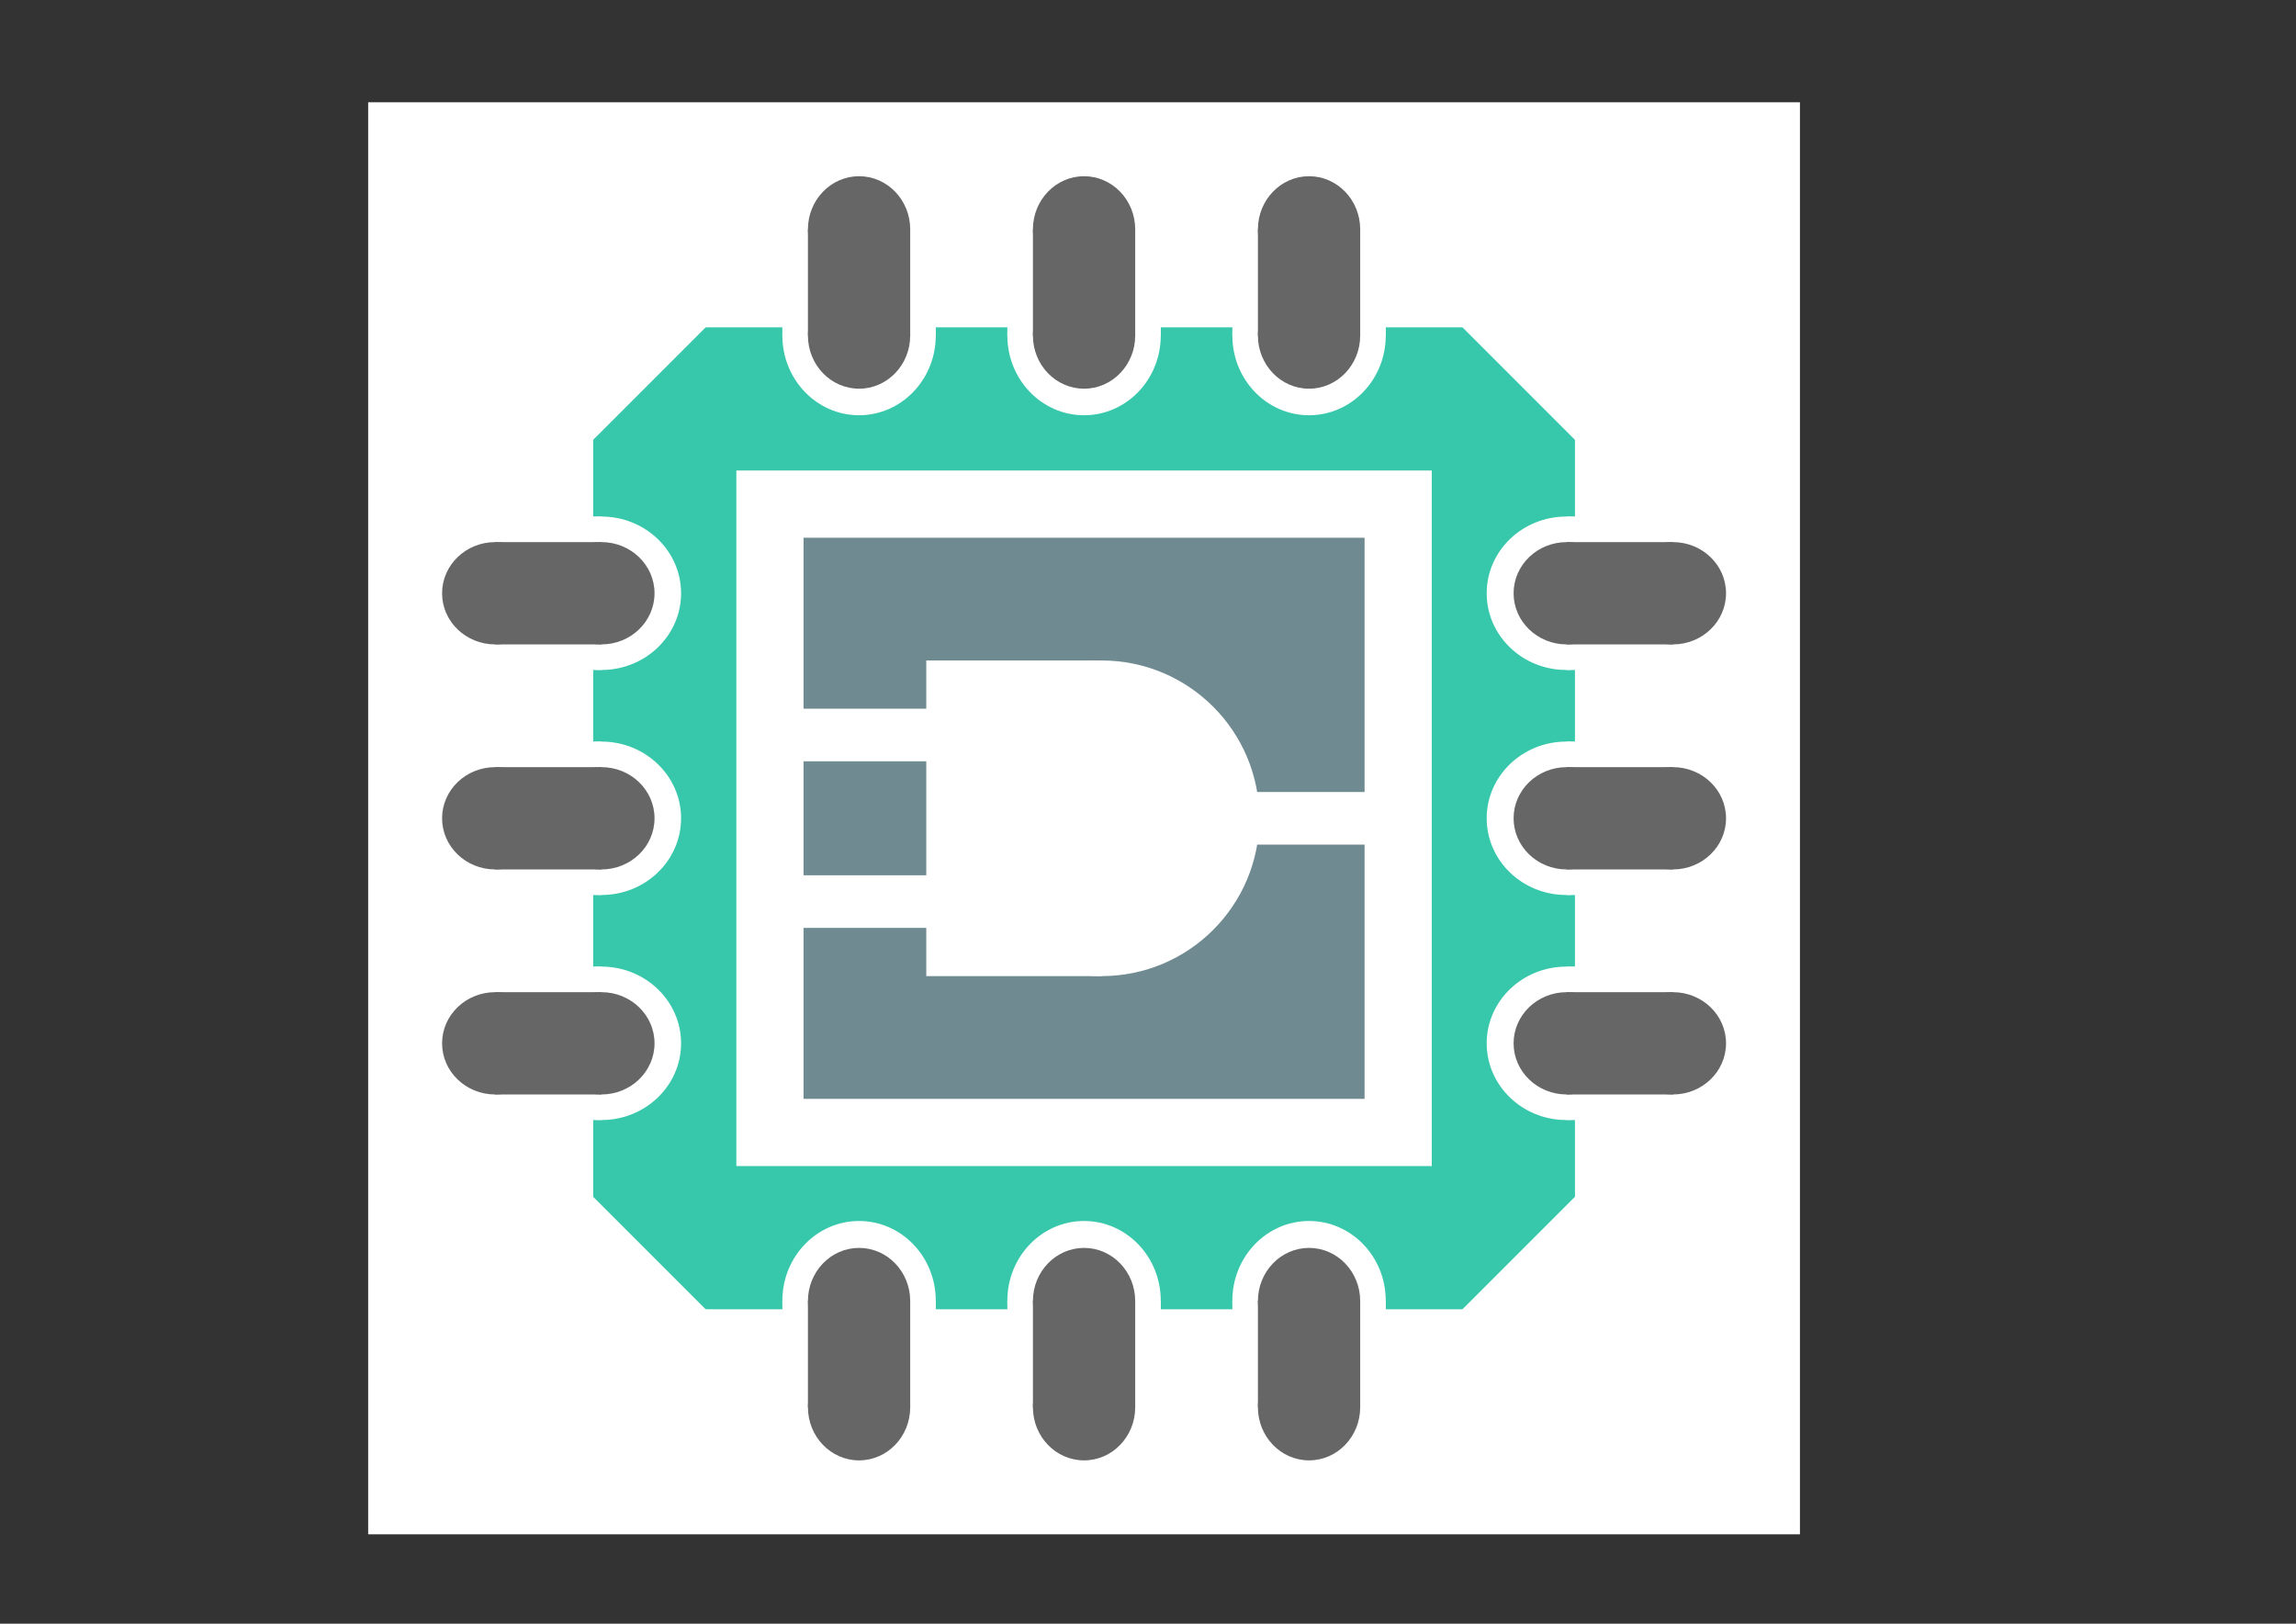 <?xml version="1.0" encoding="UTF-8" standalone="no"?>
<!-- Created with Inkscape (http://www.inkscape.org/) -->

<svg
   width="297mm"
   height="210mm"
   viewBox="0 0 297 210"
   version="1.1"
   id="svg5"
   inkscape:version="1.2 (dc2aedaf03, 2022-05-15)"
   sodipodi:docname="DeciHD_Logo3.svg"
   xmlns:inkscape="http://www.inkscape.org/namespaces/inkscape"
   xmlns:sodipodi="http://sodipodi.sourceforge.net/DTD/sodipodi-0.dtd"
   xmlns="http://www.w3.org/2000/svg"
   xmlns:svg="http://www.w3.org/2000/svg"
   xmlns:rdf="http://www.w3.org/1999/02/22-rdf-syntax-ns#"
   xmlns:cc="http://creativecommons.org/ns#"
   xmlns:dc="http://purl.org/dc/elements/1.1/">
  <rect x="0" y="0" width="297" height="210" fill="#333333" stroke="none"/>
  <title
     id="title136">DeciHD_Logo3</title>
  <sodipodi:namedview
     id="namedview7"
     pagecolor="#ffffff"
     bordercolor="#000000"
     borderopacity="0.25"
     inkscape:showpageshadow="2"
     inkscape:pageopacity="0.0"
     inkscape:pagecheckerboard="0"
     inkscape:deskcolor="#d1d1d1"
     inkscape:document-units="mm"
     showgrid="true"
     inkscape:zoom="0.71980918"
     inkscape:cx="918.99356"
     inkscape:cy="400.10604"
     inkscape:window-width="1920"
     inkscape:window-height="1008"
     inkscape:window-x="0"
     inkscape:window-y="48"
     inkscape:window-maximized="1"
     inkscape:current-layer="layer5">
    <inkscape:grid
       type="xygrid"
       id="grid132"
       enabled="false"
       snapvisiblegridlinesonly="false"
       visible="false"
       dotted="false" />
  </sodipodi:namedview>
  <defs
     id="defs2" />
  <g
     inkscape:groupmode="layer"
     id="layer5"
     inkscape:label="Layer 5">
    <rect
       style="fill:#ffffff;stroke-width:0.294"
       id="rect381"
       width="185.208"
       height="185.208"
       x="47.625"
       y="13.229" />
  </g>
  <g
     inkscape:groupmode="layer"
     id="layer4"
     inkscape:label="Layer 4">
    <rect
       style="fill:#37c8ab;stroke-width:0.374"
       id="rect353"
       width="127"
       height="127"
       x="76.729"
       y="42.333" />
    <path
       style="display:inline;fill:#ffffff;stroke-width:0.287"
       d="M 92.604,41.01 75.406,58.208 V 41.01 h 17.198"
       id="path741" />
    <path
       style="display:inline;fill:#ffffff;stroke-width:0.287"
       d="m 187.854,41.01 17.198,17.198 V 41.01 Z"
       id="path743" />
    <path
       style="display:inline;fill:#ffffff;stroke-width:0.287"
       d="M 92.604,170.656 75.406,153.458 v 17.198 z"
       id="path745" />
    <path
       style="display:inline;fill:#ffffff;stroke-width:0.287"
       d="m 187.854,170.656 17.198,-17.198 v 17.198 z"
       id="path747" />
  </g>
  <g
     inkscape:groupmode="layer"
     id="layer3"
     inkscape:label="Layer 3"
     style="display:inline">
    <rect
       style="fill:#ffffff;stroke-width:0.129"
       id="rect367"
       width="89.958"
       height="89.958"
       x="95.25"
       y="60.854" />
    <ellipse
       style="display:inline;fill:#ffffff;stroke-width:0.337"
       id="path1075"
       cx="140.229"
       cy="29.615"
       rx="9.922"
       ry="10.305" />
    <ellipse
       style="display:inline;fill:#ffffff;stroke-width:0.337"
       id="path1075-5"
       cx="140.229"
       cy="43.401"
       rx="9.922"
       ry="10.305" />
    <rect
       style="display:inline;fill:#ffffff;stroke-width:0.738"
       id="rect1018"
       width="19.844"
       height="13.74"
       x="130.307"
       y="29.661" />
    <rect
       style="fill:#666666;stroke-width:0.337"
       id="rect908"
       width="13.229"
       height="13.74"
       x="133.615"
       y="29.661" />
    <ellipse
       style="fill:#666666;fill-opacity:1;stroke-width:0.337"
       id="path962"
       cx="140.229"
       cy="29.661"
       rx="6.615"
       ry="6.87" />
    <ellipse
       style="fill:#666666;stroke-width:0.337"
       id="path964"
       cx="140.229"
       cy="43.401"
       rx="6.615"
       ry="6.87" />
    <ellipse
       style="display:inline;fill:#ffffff;stroke-width:0.337"
       id="path1075-3"
       cx="111.125"
       cy="29.615"
       rx="9.922"
       ry="10.305" />
    <ellipse
       style="display:inline;fill:#ffffff;stroke-width:0.337"
       id="path1075-5-6"
       cx="111.125"
       cy="43.401"
       rx="9.922"
       ry="10.305" />
    <rect
       style="display:inline;fill:#ffffff;stroke-width:0.738"
       id="rect1018-1"
       width="19.844"
       height="13.74"
       x="101.203"
       y="29.661" />
    <rect
       style="display:inline;fill:#666666;fill-opacity:1;stroke-width:0.337"
       id="rect908-29"
       width="13.229"
       height="13.74"
       x="104.51"
       y="29.661" />
    <ellipse
       style="display:inline;fill:#666666;fill-opacity:1;stroke-width:0.337"
       id="path962-3"
       cx="111.125"
       cy="29.661"
       rx="6.615"
       ry="6.87" />
    <ellipse
       style="display:inline;fill:#666666;stroke-width:0.337"
       id="path964-1"
       cx="111.125"
       cy="43.401"
       rx="6.615"
       ry="6.87" />
    <ellipse
       style="display:inline;fill:#ffffff;stroke-width:0.337"
       id="path1075-8"
       cx="169.333"
       cy="29.615"
       rx="9.922"
       ry="10.305" />
    <ellipse
       style="display:inline;fill:#ffffff;stroke-width:0.337"
       id="path1075-5-7"
       cx="169.333"
       cy="43.401"
       rx="9.922"
       ry="10.305" />
    <rect
       style="display:inline;fill:#ffffff;stroke-width:0.738"
       id="rect1018-9"
       width="19.844"
       height="13.74"
       x="159.411"
       y="29.661" />
    <rect
       style="display:inline;fill:#666666;stroke-width:0.337"
       id="rect908-2"
       width="13.229"
       height="13.74"
       x="162.719"
       y="29.661" />
    <ellipse
       style="display:inline;fill:#666666;stroke-width:0.337"
       id="path962-0"
       cx="169.333"
       cy="29.661"
       rx="6.615"
       ry="6.87" />
    <ellipse
       style="display:inline;fill:#666666;stroke-width:0.337"
       id="path964-2"
       cx="169.333"
       cy="43.401"
       rx="6.615"
       ry="6.87" />
    <ellipse
       style="display:inline;fill:#ffffff;stroke-width:0.337"
       id="path1075-0"
       cx="-105.833"
       cy="64.011"
       rx="9.922"
       ry="10.305"
       transform="rotate(-90)" />
    <ellipse
       style="display:inline;fill:#ffffff;stroke-width:0.337"
       id="path1075-5-68"
       cx="-105.833"
       cy="77.797"
       rx="9.922"
       ry="10.305"
       transform="rotate(-90)" />
    <rect
       style="display:inline;fill:#ffffff;stroke-width:0.738"
       id="rect1018-92"
       width="19.844"
       height="13.74"
       x="-115.755"
       y="64.056"
       transform="rotate(-90)" />
    <rect
       style="fill:#666666;stroke-width:0.337"
       id="rect908-66"
       width="13.229"
       height="13.74"
       x="-112.448"
       y="64.056"
       transform="rotate(-90)" />
    <ellipse
       style="fill:#666666;stroke-width:0.337"
       id="path962-4"
       cx="-105.833"
       cy="64.056"
       rx="6.615"
       ry="6.87"
       transform="rotate(-90)" />
    <ellipse
       style="fill:#666666;stroke-width:0.337"
       id="path964-9"
       cx="-105.833"
       cy="77.797"
       rx="6.615"
       ry="6.87"
       transform="rotate(-90)" />
    <ellipse
       style="display:inline;fill:#ffffff;stroke-width:0.337"
       id="path1075-3-5"
       cx="-134.937"
       cy="64.011"
       rx="9.922"
       ry="10.305"
       transform="rotate(-90)" />
    <ellipse
       style="display:inline;fill:#ffffff;stroke-width:0.337"
       id="path1075-5-6-0"
       cx="-134.937"
       cy="77.797"
       rx="9.922"
       ry="10.305"
       transform="rotate(-90)" />
    <rect
       style="display:inline;fill:#ffffff;stroke-width:0.738"
       id="rect1018-1-4"
       width="19.844"
       height="13.74"
       x="-144.859"
       y="64.056"
       transform="rotate(-90)" />
    <rect
       style="display:inline;fill:#666666;stroke-width:0.337"
       id="rect908-29-8"
       width="13.229"
       height="13.74"
       x="-141.552"
       y="64.056"
       transform="rotate(-90)" />
    <ellipse
       style="display:inline;fill:#666666;stroke-width:0.337"
       id="path962-3-7"
       cx="-134.937"
       cy="64.056"
       rx="6.615"
       ry="6.87"
       transform="rotate(-90)" />
    <ellipse
       style="display:inline;fill:#666666;stroke-width:0.337"
       id="path964-1-1"
       cx="-134.937"
       cy="77.797"
       rx="6.615"
       ry="6.87"
       transform="rotate(-90)" />
    <ellipse
       style="display:inline;fill:#ffffff;stroke-width:0.337"
       id="path1075-8-7"
       cx="-76.729"
       cy="64.011"
       rx="9.922"
       ry="10.305"
       transform="rotate(-90)" />
    <ellipse
       style="display:inline;fill:#ffffff;stroke-width:0.337"
       id="path1075-5-7-2"
       cx="-76.729"
       cy="77.797"
       rx="9.922"
       ry="10.305"
       transform="rotate(-90)" />
    <rect
       style="display:inline;fill:#ffffff;stroke-width:0.738"
       id="rect1018-9-7"
       width="19.844"
       height="13.74"
       x="-86.651"
       y="64.056"
       transform="rotate(-90)" />
    <rect
       style="display:inline;fill:#666666;stroke-width:0.337"
       id="rect908-2-2"
       width="13.229"
       height="13.74"
       x="-83.344"
       y="64.056"
       transform="rotate(-90)" />
    <ellipse
       style="display:inline;fill:#666666;stroke-width:0.337"
       id="path962-0-2"
       cx="-76.729"
       cy="64.056"
       rx="6.615"
       ry="6.87"
       transform="rotate(-90)" />
    <ellipse
       style="display:inline;fill:#666666;stroke-width:0.337"
       id="path964-2-6"
       cx="-76.729"
       cy="77.797"
       rx="6.615"
       ry="6.87"
       transform="rotate(-90)" />
    <ellipse
       style="display:inline;fill:#ffffff;stroke-width:0.337"
       id="path1075-0-6"
       cx="-105.833"
       cy="202.616"
       rx="9.922"
       ry="10.305"
       transform="rotate(-90)" />
    <ellipse
       style="display:inline;fill:#ffffff;stroke-width:0.337"
       id="path1075-5-68-1"
       cx="-105.833"
       cy="216.402"
       rx="9.922"
       ry="10.305"
       transform="rotate(-90)" />
    <rect
       style="display:inline;fill:#ffffff;stroke-width:0.738"
       id="rect1018-92-5"
       width="19.844"
       height="13.74"
       x="-115.755"
       y="202.662"
       transform="rotate(-90)" />
    <rect
       style="fill:#666666;stroke-width:0.337"
       id="rect908-66-9"
       width="13.229"
       height="13.74"
       x="-112.448"
       y="202.662"
       transform="rotate(-90)" />
    <ellipse
       style="fill:#666666;stroke-width:0.337"
       id="path962-4-4"
       cx="-105.833"
       cy="202.662"
       rx="6.615"
       ry="6.87"
       transform="rotate(-90)" />
    <ellipse
       style="fill:#666666;stroke-width:0.337"
       id="path964-9-9"
       cx="-105.833"
       cy="216.402"
       rx="6.615"
       ry="6.87"
       transform="rotate(-90)" />
    <ellipse
       style="display:inline;fill:#ffffff;stroke-width:0.337"
       id="path1075-3-5-0"
       cx="-134.937"
       cy="202.616"
       rx="9.922"
       ry="10.305"
       transform="rotate(-90)" />
    <ellipse
       style="display:inline;fill:#ffffff;stroke-width:0.337"
       id="path1075-5-6-0-9"
       cx="-134.937"
       cy="216.402"
       rx="9.922"
       ry="10.305"
       transform="rotate(-90)" />
    <rect
       style="display:inline;fill:#ffffff;stroke-width:0.738"
       id="rect1018-1-4-1"
       width="19.844"
       height="13.74"
       x="-144.859"
       y="202.662"
       transform="rotate(-90)" />
    <rect
       style="display:inline;fill:#666666;stroke-width:0.337"
       id="rect908-29-8-7"
       width="13.229"
       height="13.74"
       x="-141.552"
       y="202.662"
       transform="rotate(-90)" />
    <ellipse
       style="display:inline;fill:#666666;stroke-width:0.337"
       id="path962-3-7-7"
       cx="-134.937"
       cy="202.662"
       rx="6.615"
       ry="6.87"
       transform="rotate(-90)" />
    <ellipse
       style="display:inline;fill:#666666;stroke-width:0.337"
       id="path964-1-1-1"
       cx="-134.937"
       cy="216.402"
       rx="6.615"
       ry="6.87"
       transform="rotate(-90)" />
    <ellipse
       style="display:inline;fill:#ffffff;stroke-width:0.337"
       id="path1075-8-7-1"
       cx="-76.729"
       cy="202.616"
       rx="9.922"
       ry="10.305"
       transform="rotate(-90)" />
    <ellipse
       style="display:inline;fill:#ffffff;stroke-width:0.337"
       id="path1075-5-7-2-5"
       cx="-76.729"
       cy="216.402"
       rx="9.922"
       ry="10.305"
       transform="rotate(-90)" />
    <rect
       style="display:inline;fill:#ffffff;stroke-width:0.738"
       id="rect1018-9-7-9"
       width="19.844"
       height="13.74"
       x="-86.651"
       y="202.662"
       transform="rotate(-90)" />
    <rect
       style="display:inline;fill:#666666;stroke-width:0.337"
       id="rect908-2-2-7"
       width="13.229"
       height="13.74"
       x="-83.344"
       y="202.662"
       transform="rotate(-90)" />
    <ellipse
       style="display:inline;fill:#666666;stroke-width:0.337"
       id="path962-0-2-7"
       cx="-76.729"
       cy="202.662"
       rx="6.615"
       ry="6.87"
       transform="rotate(-90)" />
    <ellipse
       style="display:inline;fill:#666666;stroke-width:0.337"
       id="path964-2-6-6"
       cx="-76.729"
       cy="216.402"
       rx="6.615"
       ry="6.87"
       transform="rotate(-90)" />
    <ellipse
       style="display:inline;fill:#ffffff;stroke-width:0.337"
       id="path1075-36"
       cx="140.229"
       cy="168.221"
       rx="9.922"
       ry="10.305" />
    <ellipse
       style="display:inline;fill:#ffffff;stroke-width:0.337"
       id="path1075-5-1"
       cx="140.229"
       cy="182.006"
       rx="9.922"
       ry="10.305" />
    <rect
       style="display:inline;fill:#ffffff;stroke-width:0.738"
       id="rect1018-0"
       width="19.844"
       height="13.74"
       x="130.307"
       y="168.266" />
    <rect
       style="fill:#666666;stroke-width:0.337"
       id="rect908-6"
       width="13.229"
       height="13.74"
       x="133.615"
       y="168.266" />
    <ellipse
       style="fill:#666666;stroke-width:0.337"
       id="path962-32"
       cx="140.229"
       cy="168.266"
       rx="6.615"
       ry="6.87" />
    <ellipse
       style="fill:#666666;stroke-width:0.337"
       id="path964-0"
       cx="140.229"
       cy="182.006"
       rx="6.615"
       ry="6.87" />
    <ellipse
       style="display:inline;fill:#ffffff;stroke-width:0.337"
       id="path1075-3-6"
       cx="111.125"
       cy="168.221"
       rx="9.922"
       ry="10.305" />
    <ellipse
       style="display:inline;fill:#ffffff;stroke-width:0.337"
       id="path1075-5-6-1"
       cx="111.125"
       cy="182.006"
       rx="9.922"
       ry="10.305" />
    <rect
       style="display:inline;fill:#ffffff;stroke-width:0.738"
       id="rect1018-1-5"
       width="19.844"
       height="13.74"
       x="101.203"
       y="168.266" />
    <rect
       style="display:inline;fill:#666666;stroke-width:0.337"
       id="rect908-29-5"
       width="13.229"
       height="13.74"
       x="104.51"
       y="168.266" />
    <ellipse
       style="display:inline;fill:#666666;stroke-width:0.337"
       id="path962-3-4"
       cx="111.125"
       cy="168.266"
       rx="6.615"
       ry="6.87" />
    <ellipse
       style="display:inline;fill:#666666;stroke-width:0.337"
       id="path964-1-7"
       cx="111.125"
       cy="182.006"
       rx="6.615"
       ry="6.87" />
    <ellipse
       style="display:inline;fill:#ffffff;stroke-width:0.337"
       id="path1075-8-6"
       cx="169.333"
       cy="168.221"
       rx="9.922"
       ry="10.305" />
    <ellipse
       style="display:inline;fill:#ffffff;stroke-width:0.337"
       id="path1075-5-7-5"
       cx="169.333"
       cy="182.006"
       rx="9.922"
       ry="10.305" />
    <rect
       style="display:inline;fill:#ffffff;stroke-width:0.738"
       id="rect1018-9-6"
       width="19.844"
       height="13.74"
       x="159.411"
       y="168.266" />
    <rect
       style="display:inline;fill:#666666;stroke-width:0.337"
       id="rect908-2-9"
       width="13.229"
       height="13.74"
       x="162.719"
       y="168.266" />
    <ellipse
       style="display:inline;fill:#666666;stroke-width:0.337"
       id="path962-0-3"
       cx="169.333"
       cy="168.266"
       rx="6.615"
       ry="6.87" />
    <ellipse
       style="display:inline;fill:#666666;stroke-width:0.337"
       id="path964-2-7"
       cx="169.333"
       cy="182.006"
       rx="6.615"
       ry="6.87" />
  </g>
  <g
     inkscape:groupmode="layer"
     id="layer2"
     inkscape:label="Layer 2"
     style="display:inline">
    <rect
       style="display:inline;fill:#6f8a91;stroke-width:0.113"
       id="rect190"
       width="72.571"
       height="72.571"
       x="103.943"
       y="69.548" />
  </g>
  <g
     inkscape:label="Layer 1"
     inkscape:groupmode="layer"
     id="layer1"
     style="display:inline">
    <rect
       style="display:inline;fill:#ffffff;stroke-width:0.108"
       id="rect455"
       width="22.679"
       height="40.821"
       x="119.818"
       y="85.423" />
    <circle
       style="display:inline;fill:#ffffff;stroke-width:0.102"
       id="path509"
       cx="142.497"
       cy="105.833"
       r="20.411" />
    <rect
       style="fill:#ffffff;stroke-width:0.139"
       id="rect511"
       width="20.411"
       height="6.804"
       x="101.676"
       y="91.659" />
    <rect
       style="display:inline;fill:#ffffff;stroke-width:0.139"
       id="rect513"
       width="20.411"
       height="6.804"
       x="101.676"
       y="113.204" />
    <rect
       style="display:inline;fill:#ffffff;stroke-width:0.108"
       id="rect515"
       width="20.411"
       height="6.804"
       x="158.372"
       y="102.432" />
  </g>
</svg>
